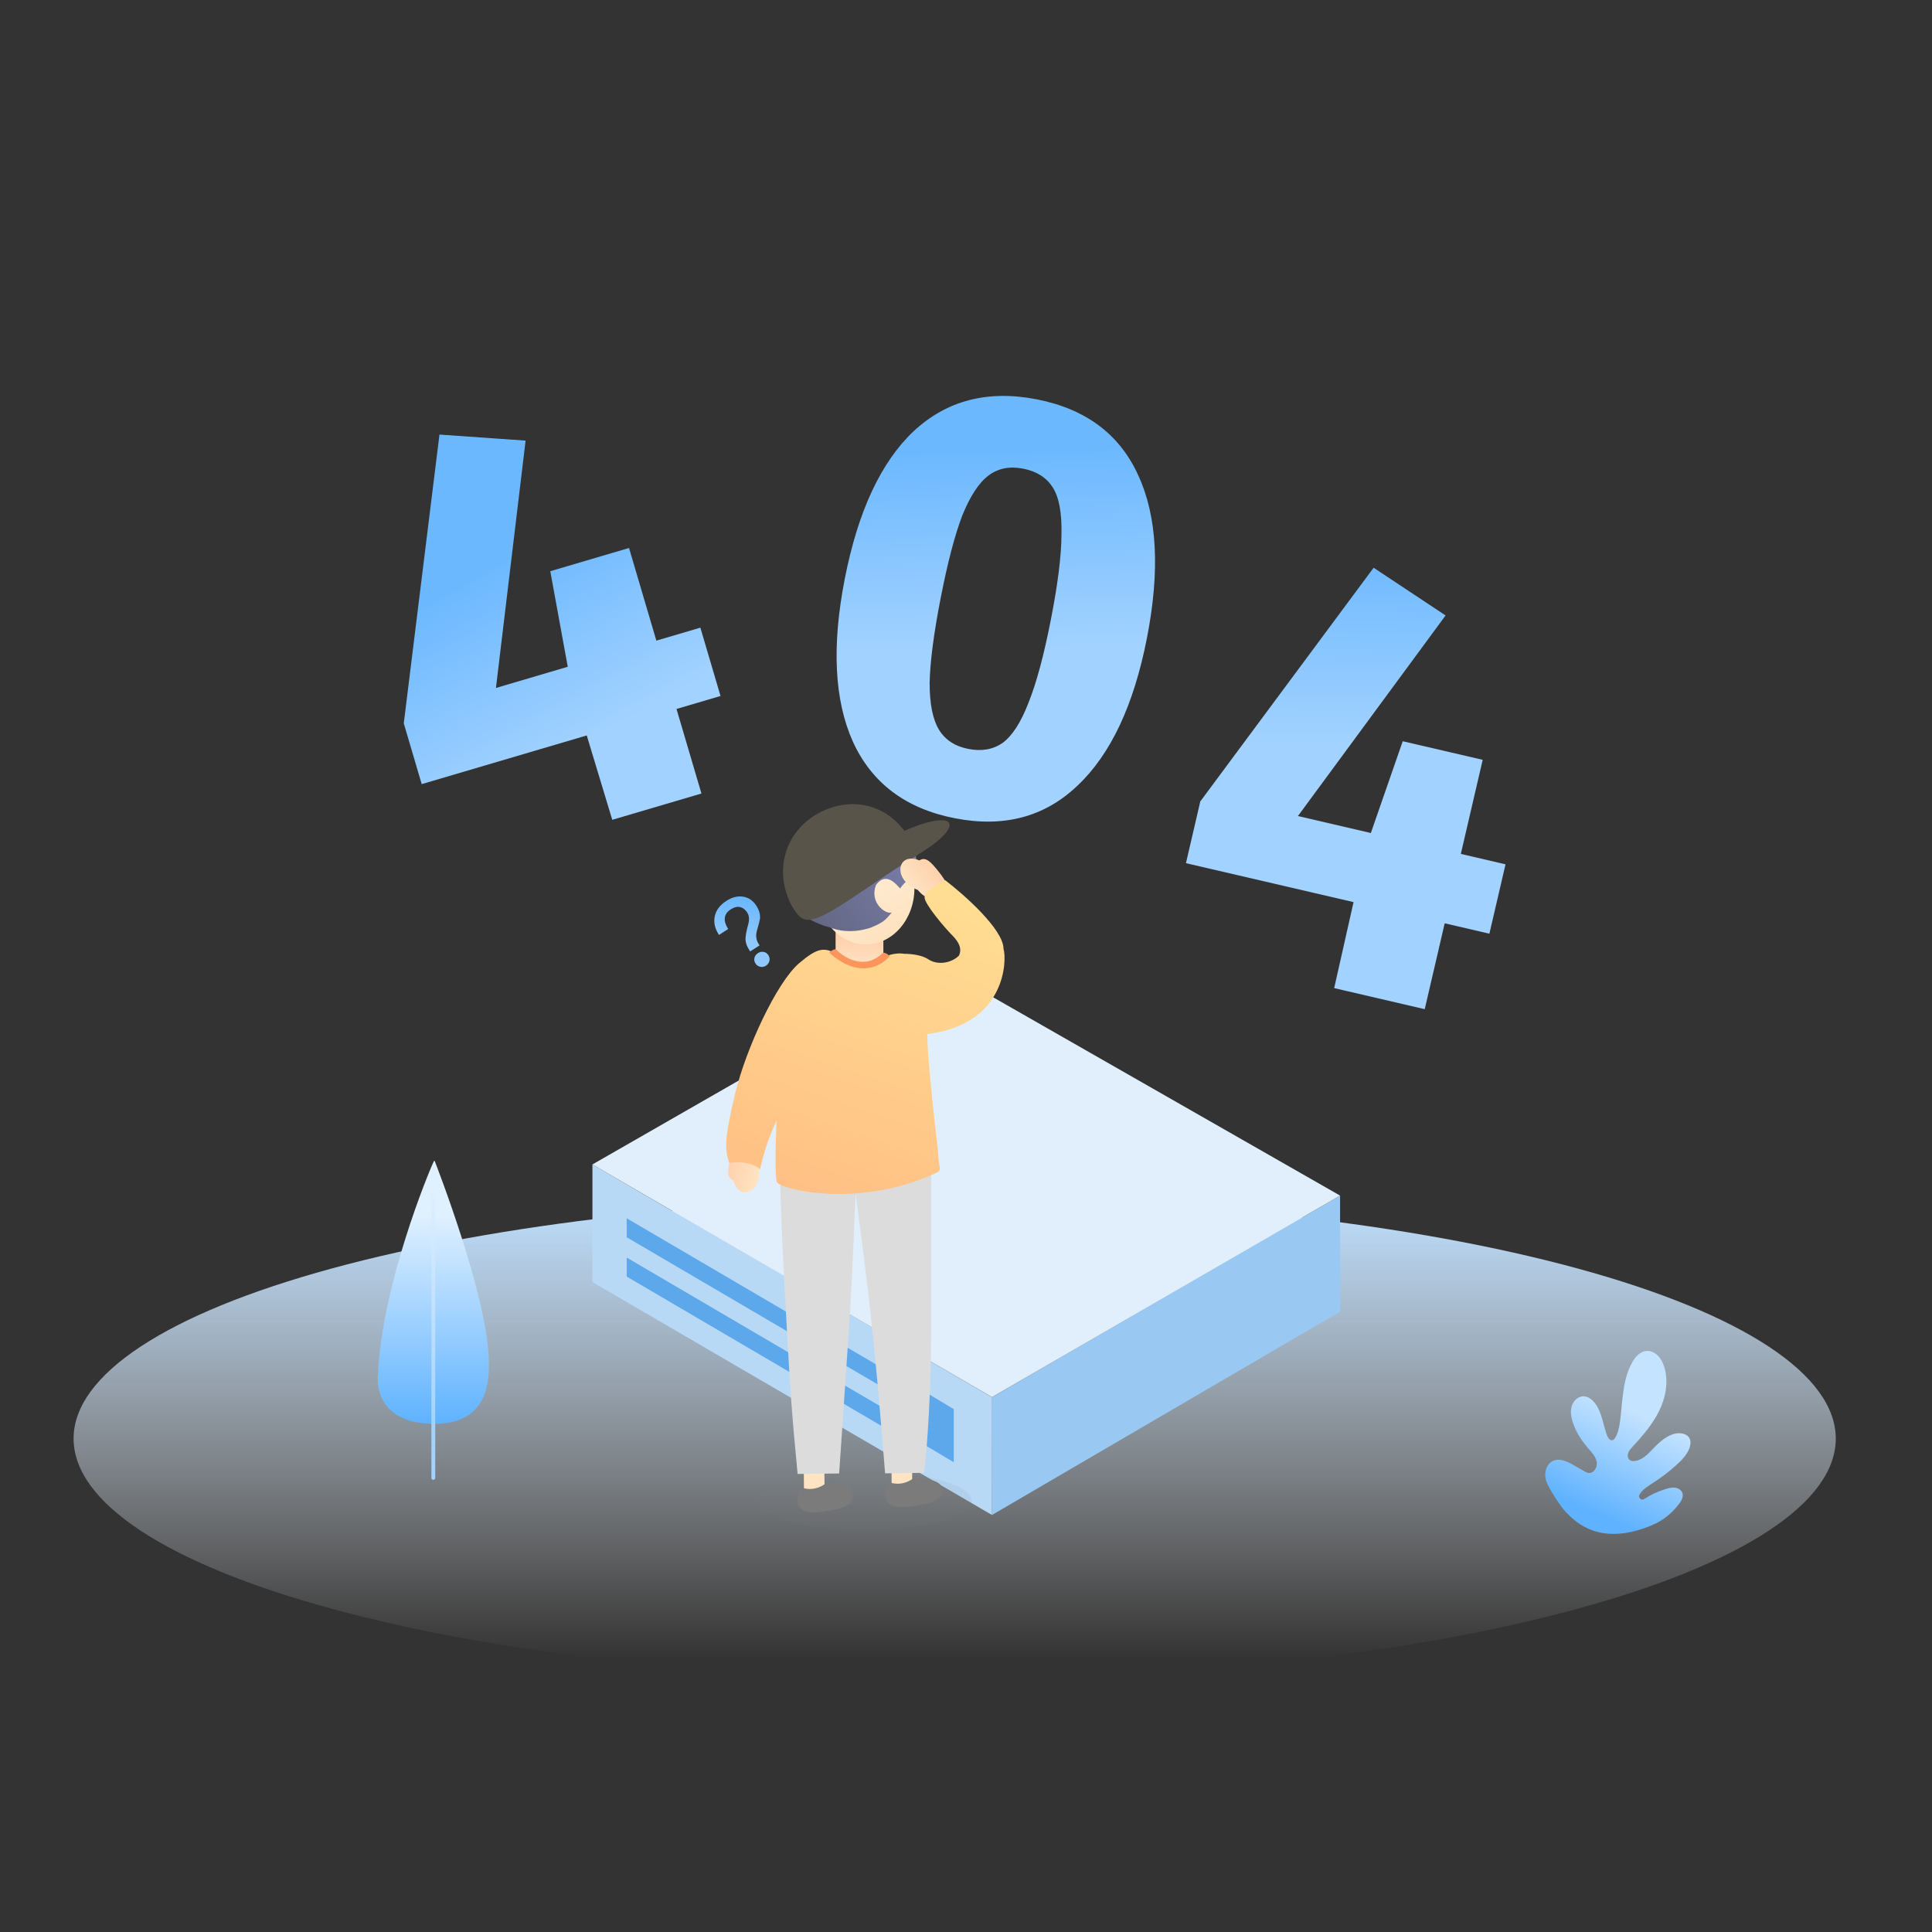 <?xml version="1.0" standalone="no"?><!DOCTYPE svg PUBLIC "-//W3C//DTD SVG 1.1//EN" "http://www.w3.org/Graphics/SVG/1.1/DTD/svg11.dtd"><svg height="1024" node-id="1" sillyvg="true" template-height="1024" template-width="1024" version="1.1" viewBox="0 0 1024 1024" width="1024" xmlns="http://www.w3.org/2000/svg" xmlns:xlink="http://www.w3.org/1999/xlink"><rect x="0" y="0" width="1024" height="1024" fill="#333333" stroke="none"/><defs node-id="76"><linearGradient gradientUnits="userSpaceOnUse" id="paint0_linear_1515_110877" node-id="31" spreadMethod="pad" x1="506" x2="506" y1="635" y2="890"><stop offset="0" stop-color="#bddfff"></stop><stop offset="0.959" stop-color="#ffffff" stop-opacity="0"></stop></linearGradient><linearGradient gradientUnits="userSpaceOnUse" id="paint1_linear_1515_110877" node-id="34" spreadMethod="pad" x1="229.66" x2="229.66" y1="754.678" y2="615.257"><stop offset="0" stop-color="#5fb2ff"></stop><stop offset="0.789" stop-color="#dff0ff"></stop></linearGradient><linearGradient gradientUnits="userSpaceOnUse" id="paint2_linear_1515_110877" node-id="37" spreadMethod="pad" x1="229.661" x2="229.661" y1="630.738" y2="784.347"><stop offset="0" stop-color="#dff0ff"></stop><stop offset="0.818" stop-color="#a2d2ff"></stop></linearGradient><linearGradient gradientUnits="userSpaceOnUse" id="paint3_linear_1515_110877" node-id="40" spreadMethod="pad" x1="883.842" x2="847.534" y1="720.042" y2="802.968"><stop offset="0.365" stop-color="#c4e3ff"></stop><stop offset="1" stop-color="#5fb2ff"></stop></linearGradient><linearGradient gradientUnits="userSpaceOnUse" id="paint4_linear_1515_110877" node-id="43" spreadMethod="pad" x1="691.606" x2="742.451" y1="62.485" y2="154.407"><stop offset="0" stop-color="#6cb8ff"></stop><stop offset="1" stop-color="#a2d2ff"></stop></linearGradient><linearGradient gradientUnits="userSpaceOnUse" id="paint5_linear_1515_110877" node-id="46" spreadMethod="pad" x1="817.819" x2="820.492" y1="231.286" y2="336.299"><stop offset="0" stop-color="#6cb8ff"></stop><stop offset="1" stop-color="#a2d2ff"></stop></linearGradient><linearGradient gradientUnits="userSpaceOnUse" id="paint6_linear_1515_110877" node-id="49" spreadMethod="pad" x1="820.15" x2="819.109" y1="290.243" y2="395.285"><stop offset="0" stop-color="#6cb8ff"></stop><stop offset="1" stop-color="#a2d2ff"></stop></linearGradient><linearGradient gradientUnits="userSpaceOnUse" id="paint7_linear_1515_110877" node-id="52" spreadMethod="pad" x1="455.54" x2="455.54" y1="494.302" y2="517.454"><stop offset="0" stop-color="#ffcda5"></stop><stop offset="1" stop-color="#ffe8d1"></stop></linearGradient><linearGradient gradientUnits="userSpaceOnUse" id="paint8_linear_1515_110877" node-id="55" spreadMethod="pad" x1="454.958" x2="485.08" y1="441.067" y2="497.231"><stop offset="0" stop-color="#fff2df"></stop><stop offset="1" stop-color="#fee0bc"></stop></linearGradient><linearGradient gradientUnits="userSpaceOnUse" id="paint9_linear_1515_110877" node-id="58" spreadMethod="pad" x1="473.385" x2="424.514" y1="447.785" y2="486.775"><stop offset="0" stop-color="#777ca7"></stop><stop offset="1" stop-color="#636681"></stop></linearGradient><linearGradient gradientUnits="userSpaceOnUse" id="paint10_linear_1515_110877" node-id="61" spreadMethod="pad" x1="483.439" x2="496.81" y1="471.782" y2="461.107"><stop offset="0" stop-color="#fee4c3"></stop><stop offset="1" stop-color="#ffd1ac"></stop></linearGradient><linearGradient gradientUnits="userSpaceOnUse" id="paint11_linear_1515_110877" node-id="64" spreadMethod="pad" x1="403.547" x2="386.95" y1="619.109" y2="614.954"><stop offset="0" stop-color="#fee4c3"></stop><stop offset="1" stop-color="#ffd1ac"></stop></linearGradient><linearGradient gradientUnits="userSpaceOnUse" id="paint12_linear_1515_110877" node-id="67" spreadMethod="pad" x1="508.79" x2="444.225" y1="452.554" y2="643.6"><stop offset="0" stop-color="#ffe194"></stop><stop offset="1" stop-color="#ffbf84"></stop></linearGradient><linearGradient gradientUnits="userSpaceOnUse" id="paint13_linear_1515_110877" node-id="70" spreadMethod="pad" x1="390.285" x2="385.202" y1="476.52" y2="508.233"><stop offset="0" stop-color="#6cb8ff"></stop><stop offset="0.657" stop-color="#8fc8ff"></stop></linearGradient><clipPath id="clip0_1515_110877" node-id="73"><path d="M 0.00 0.00 L 1024.00 0.00 L 1024.00 1024.00 L 0.00 1024.00 Z" fill="#000000" fill-rule="nonzero" node-id="163" stroke="none" target-height="1024" target-width="1024" target-x="0" target-y="0"></path></clipPath></defs><g clip-path="url(#clip0_1515_110877)" id="sillyvg_g_0" node-id="167"><path d="M 973.00 762.50 C 973.00 796.32 923.80 828.75 836.22 852.66 C 748.64 876.57 629.86 890.00 506.00 890.00 C 382.14 890.00 263.36 876.57 175.78 852.66 C 88.20 828.75 39.00 796.32 39.00 762.50 C 39.00 728.68 88.20 696.25 175.78 672.34 C 263.36 648.43 382.14 635.00 506.00 635.00 C 629.86 635.00 748.64 648.43 836.22 672.34 C 923.80 696.25 973.00 728.68 973.00 762.50 Z" fill="url(#paint0_linear_1515_110877)" fill-rule="nonzero" node-id="169" stroke="none" target-height="255" target-width="934" target-x="39" target-y="635"></path><path d="M 230.46 615.50 C 230.46 615.50 230.23 614.92 229.93 615.54 C 227.18 621.12 202.33 681.57 200.36 728.22 C 200.36 728.22 196.22 755.02 230.97 754.66 C 259.97 754.37 259.20 729.66 259.10 721.34 C 258.70 687.57 230.46 615.50 230.46 615.50 Z" fill="url(#paint1_linear_1515_110877)" fill-rule="nonzero" node-id="171" stroke="none" target-height="140.098" target-width="63.758" target-x="196.215" target-y="614.922"></path><path d="M 229.66 784.34 C 229.10 784.34 228.65 783.89 228.65 783.33 L 228.65 631.75 C 228.65 631.20 229.10 630.74 229.66 630.74 C 230.22 630.74 230.68 631.20 230.68 631.75 L 230.68 783.33 C 230.68 783.90 230.22 784.34 229.66 784.34 Z" fill="url(#paint2_linear_1515_110877)" fill-rule="nonzero" node-id="173" stroke="none" target-height="153.606" target-width="2.033" target-x="228.647" target-y="630.737"></path><path d="M 869.35 810.66 C 876.54 808.40 883.52 805.45 889.87 797.18 C 891.18 795.48 892.40 793.31 891.69 791.28 C 891.15 789.76 889.59 788.78 888.01 788.53 C 887.42 788.44 886.83 788.43 886.23 788.48 L 886.23 788.48 C 885.32 788.57 884.41 788.75 883.54 789.01 L 883.28 789.09 C 879.09 790.30 875.09 792.13 871.42 794.52 C 871.09 794.74 870.70 794.83 870.31 794.79 C 869.91 794.75 869.55 794.58 869.27 794.30 C 868.98 794.02 868.80 793.65 868.75 793.25 C 868.70 792.86 868.79 792.45 868.99 792.11 C 869.37 791.49 869.80 790.91 870.29 790.38 C 871.01 789.61 871.81 788.92 872.66 788.30 C 873.79 787.46 874.99 786.72 876.17 785.95 C 880.56 783.12 884.72 779.93 888.61 776.42 C 891.38 773.91 894.09 771.13 895.41 767.61 C 896.01 765.99 896.29 764.12 895.57 762.55 C 894.38 759.97 891.00 759.25 888.24 759.78 C 883.40 760.72 879.53 764.32 876.10 767.91 C 873.26 770.89 870.08 774.19 865.99 774.37 C 865.29 774.44 864.59 774.30 863.98 773.96 C 862.81 773.25 862.51 771.59 862.93 770.27 C 863.34 768.95 864.30 767.90 865.23 766.89 C 870.62 761.02 875.93 754.92 879.43 747.73 C 882.93 740.53 884.48 732.04 882.05 724.41 C 881.34 722.18 880.26 720.00 878.59 718.38 C 876.92 716.76 874.58 715.75 872.28 716.06 C 869.15 716.47 866.80 719.15 865.21 721.91 C 859.77 731.40 860.10 743.02 858.57 753.89 C 858.14 756.93 857.51 760.05 855.73 762.56 C 855.56 762.80 855.35 763.00 855.10 763.15 C 853.63 764.01 852.31 762.27 851.76 760.79 C 849.58 754.95 849.04 748.26 845.14 743.43 C 843.65 741.59 841.54 740.05 839.20 740.06 C 836.33 740.08 833.88 742.51 833.04 745.29 C 832.20 748.07 832.71 751.10 833.60 753.86 C 835.26 758.98 838.25 763.58 841.76 767.63 C 843.61 769.76 845.71 771.92 846.26 774.71 C 846.43 775.65 846.36 776.63 846.05 777.54 C 845.75 778.45 845.22 779.27 844.51 779.91 C 844.18 780.20 843.80 780.42 843.39 780.56 C 842.97 780.70 842.53 780.75 842.10 780.71 C 841.16 780.63 840.31 780.14 839.48 779.67 C 839.14 779.47 838.79 779.26 838.45 779.07 C 837.08 778.28 835.71 777.48 834.34 776.69 C 830.85 774.67 826.65 772.61 823.02 774.35 C 821.17 775.24 819.95 776.98 819.38 778.99 C 818.87 780.80 818.87 782.73 819.38 784.55 C 820.46 788.33 827.28 798.85 830.09 801.56 C 833.37 804.73 844.75 818.40 869.35 810.66 Z" fill="url(#paint3_linear_1515_110877)" fill-rule="nonzero" node-id="175" stroke="none" target-height="102.653" target-width="77.419" target-x="818.872" target-y="715.745"></path><path d="M 371.21 332.67 L 381.89 368.89 L 358.56 375.77 L 371.78 420.58 L 324.51 434.52 L 310.99 389.80 L 223.51 415.60 L 214.01 383.37 L 232.93 230.33 L 278.58 233.54 L 262.86 364.63 L 300.92 353.40 L 291.66 302.75 L 333.40 290.44 L 347.88 339.55 L 371.21 332.67 Z" fill="url(#paint4_linear_1515_110877)" fill-rule="nonzero" node-id="177" stroke="none" target-height="204.194" target-width="167.88" target-x="214.01" target-y="230.328"></path><path d="M 549.48 211.65 C 575.44 216.73 593.37 230.12 603.25 251.83 C 613.35 273.58 614.90 302.36 607.90 338.17 C 600.94 373.76 588.67 399.84 571.09 416.40 C 553.72 433.00 532.05 438.76 506.08 433.69 C 480.12 428.62 462.12 415.10 452.06 393.14 C 442.22 371.21 440.77 342.46 447.73 306.86 C 454.73 271.06 466.89 244.96 484.22 228.57 C 501.77 212.22 523.52 206.58 549.48 211.65 Z M 542.30 248.40 C 535.18 247.00 529.08 248.20 523.99 251.99 C 518.90 255.78 514.27 262.81 510.09 273.08 C 506.12 283.39 502.29 297.96 498.61 316.81 C 494.92 335.65 492.96 350.70 492.72 361.95 C 492.72 373.04 494.37 381.30 497.66 386.72 C 500.94 392.15 506.15 395.56 513.27 396.95 C 520.38 398.34 526.47 397.24 531.51 393.67 C 536.60 389.88 541.13 382.83 545.10 372.52 C 549.33 362.04 553.30 347.27 557.02 328.22 C 560.75 309.17 562.60 294.10 562.60 283.01 C 562.84 271.76 561.30 263.52 557.97 258.31 C 554.64 253.09 549.42 249.79 542.30 248.40 Z" fill="url(#paint5_linear_1515_110877)" fill-rule="nonzero" node-id="179" stroke="none" target-height="232.187" target-width="174.124" target-x="440.772" target-y="206.578"></path><path d="M 797.96 458.10 L 789.41 494.88 L 765.72 489.37 L 755.14 534.88 L 707.14 523.72 L 717.41 478.14 L 628.58 457.50 L 636.18 424.77 L 728.05 300.91 L 766.19 326.20 L 687.93 432.52 L 726.58 441.51 L 743.47 392.87 L 785.86 402.72 L 774.27 452.59 L 797.96 458.10 Z" fill="url(#paint6_linear_1515_110877)" fill-rule="nonzero" node-id="181" stroke="none" target-height="233.969" target-width="169.381" target-x="628.577" target-y="300.909"></path><path d="M 314.00 617.18 L 525.77 740.67 L 525.77 802.97 L 314.00 679.51 L 314.00 617.21 L 314.00 617.18 Z" fill="#b8d9f6" fill-rule="nonzero" node-id="183" stroke="none" target-height="185.786" target-width="211.769" target-x="314" target-y="617.18"></path><path d="M 332.16 645.70 L 467.96 725.30 L 467.96 735.37 L 332.16 655.77 L 332.16 645.73 L 332.16 645.70 Z M 332.16 666.53 L 467.96 746.14 L 467.96 756.21 L 332.16 676.61 L 332.16 666.57 L 332.16 666.53 Z M 480.51 731.88 L 505.50 746.86 L 505.50 775.03 L 480.51 760.08 L 480.51 732.05 L 480.51 731.88 Z" fill="#5ca8ea" fill-rule="nonzero" node-id="185" stroke="none" target-height="129.337" target-width="173.332" target-x="332.163" target-y="645.698"></path><path d="M 710.27 633.69 L 525.77 740.67 L 525.77 802.97 L 710.27 695.19 L 710.27 633.69 Z" fill="#99c9f2" fill-rule="nonzero" node-id="187" stroke="none" target-height="169.277" target-width="184.506" target-x="525.769" target-y="633.688"></path><path d="M 710.27 633.69 L 497.37 512.00 L 314.00 617.18 L 525.77 740.42 L 710.27 633.69 Z" fill="#e0effb" fill-rule="nonzero" node-id="189" stroke="none" target-height="228.425" target-width="396.275" target-x="314" target-y="512"></path><path d="M 515.00 795.50 C 515.00 804.06 489.70 811.00 458.50 811.00 C 427.30 811.00 402.00 804.06 402.00 795.50 C 402.00 786.94 427.30 780.00 458.50 780.00 C 489.70 780.00 515.00 786.94 515.00 795.50 Z" fill="#7d7d7d" fill-opacity="0.1" fill-rule="nonzero" node-id="191" stroke="none" target-height="31" target-width="113" target-x="402" target-y="780"></path><path d="M 468.20 490.87 L 442.88 490.87 L 442.88 517.45 L 468.20 517.45 L 468.20 490.87 Z" fill="url(#paint7_linear_1515_110877)" fill-rule="nonzero" node-id="193" stroke="none" target-height="26.588" target-width="25.321" target-x="442.879" target-y="490.866"></path><path d="M 458.92 500.57 C 473.13 500.57 484.66 487.25 484.66 470.82 C 484.66 454.39 473.13 441.07 458.92 441.07 C 444.70 441.07 433.17 454.39 433.17 470.82 C 433.17 487.25 444.70 500.57 458.92 500.57 Z" fill="url(#paint8_linear_1515_110877)" fill-rule="nonzero" node-id="195" stroke="none" target-height="59.505" target-width="51.487" target-x="433.172" target-y="441.067"></path><path d="M 482.21 445.06 C 484.47 449.33 486.40 455.33 486.40 462.87 C 486.40 464.45 485.72 464.66 484.48 465.04 C 482.86 465.54 480.29 466.34 477.05 470.88 C 476.88 470.70 476.67 470.48 476.44 470.22 C 474.19 467.76 469.25 462.34 464.32 469.03 C 460.68 478.27 469.23 484.75 472.64 483.68 L 472.61 483.71 C 469.33 487.60 468.29 488.84 461.92 491.51 C 461.92 491.51 450.81 496.05 439.52 491.43 C 436.45 490.71 433.07 489.44 428.93 487.19 C 420.95 479.57 407.18 460.00 425.57 438.31 C 425.60 438.29 425.70 438.20 425.87 438.06 C 428.62 435.71 448.84 418.38 473.54 434.97 C 474.98 436.12 476.31 437.34 477.48 438.63 C 478.54 439.59 479.85 441.12 481.13 443.18 C 481.52 443.79 481.88 444.42 482.21 445.06 Z" fill="url(#paint9_linear_1515_110877)" fill-rule="evenodd" node-id="197" stroke="none" target-height="77.669" target-width="79.222" target-x="407.177" target-y="418.383"></path><path d="M 486.44 453.13 C 473.05 461.42 470.37 463.37 453.67 474.61 C 428.15 491.79 425.64 489.87 419.66 480.18 C 409.48 460.65 416.77 439.87 434.44 430.67 C 452.11 421.46 475.44 425.41 486.44 453.13 Z" fill="#585449" fill-rule="nonzero" node-id="199" stroke="none" target-height="70.337" target-width="76.955" target-x="409.481" target-y="421.457"></path><path d="M 503.11 436.30 L 503.32 437.18 L 503.18 438.26 L 502.58 439.64 L 501.34 441.41 L 499.47 443.46 L 496.88 445.80 L 493.41 448.48 L 487.83 452.17 L 481.01 455.99 L 473.94 459.32 L 467.69 461.70 L 463.49 462.96 L 460.08 463.70 L 457.33 464.03 L 455.16 464.01 L 453.69 463.69 L 452.73 463.18 L 452.13 462.49 L 451.92 461.60 L 452.06 460.52 L 452.66 459.14 L 453.90 457.37 L 455.77 455.32 L 458.36 452.98 L 461.83 450.30 L 467.41 446.61 L 474.23 442.79 L 481.31 439.47 L 487.56 437.08 L 491.75 435.83 L 495.17 435.08 L 497.92 434.75 L 500.08 434.78 L 501.55 435.09 L 502.51 435.61 L 503.11 436.30 Z" fill="#585449" fill-rule="nonzero" group-id="1" node-id="203" stroke="none" target-height="29.281" target-width="51.398" target-x="451.923" target-y="434.752"></path><path d="M 426.00 776.41 L 436.92 776.31 L 437.05 790.87 L 426.13 790.96 Z" fill="#fee4c3" fill-rule="nonzero" group-id="2" node-id="208" stroke="none" target-height="14.651" target-width="11.045" target-x="426.001" target-y="776.314"></path><path d="M 451.84 790.31 C 452.75 795.25 450.34 798.65 442.44 800.12 C 434.54 801.58 426.09 803.15 423.31 798.12 C 423.43 798.34 420.85 794.87 425.22 788.51 C 425.22 788.51 431.25 791.09 437.74 786.19 C 444.98 786.26 451.15 786.63 451.84 790.31 Z" fill="#7b7b7b" fill-rule="nonzero" node-id="211" stroke="none" target-height="16.964" target-width="31.9" target-x="420.853" target-y="786.187"></path><path d="M 472.52 773.62 L 483.43 773.58 L 483.50 788.13 L 472.58 788.18 Z" fill="#fee4c3" fill-rule="nonzero" group-id="3" node-id="215" stroke="none" target-height="14.602" target-width="10.981" target-x="472.516" target-y="773.575"></path><path d="M 499.13 788.49 C 500.03 793.43 496.76 795.96 488.85 797.40 C 480.94 798.83 472.49 800.36 469.73 795.31 C 469.85 795.53 467.29 792.06 471.69 785.71 C 471.69 785.71 477.70 788.32 484.21 783.45 C 491.45 783.55 498.47 784.81 499.13 788.49 Z" fill="#7b7b7b" fill-rule="nonzero" node-id="218" stroke="none" target-height="16.913" target-width="32.739" target-x="467.288" target-y="783.445"></path><path d="M 413.34 621.69 C 414.15 651.50 415.16 669.68 416.98 703.14 C 418.81 736.60 419.79 750.73 422.75 781.22 L 444.77 780.97 L 449.79 706.86 C 451.61 682.69 453.43 632.57 453.43 632.57 C 453.43 632.57 458.90 671.54 462.54 706.86 C 466.19 742.18 469.10 780.90 469.10 780.90 L 489.81 780.63 C 489.81 780.63 493.52 751.47 493.52 703.14 C 493.52 654.81 493.52 621.70 493.52 621.70 L 413.34 621.69 Z" fill="#dcdcdc" fill-rule="nonzero" node-id="220" stroke="none" target-height="159.525" target-width="80.184" target-x="413.338" target-y="621.693"></path><path d="M 487.29 456.03 C 490.70 453.81 493.48 456.94 497.58 462.07 C 501.68 467.21 505.17 473.27 501.49 476.21 C 497.80 479.16 490.61 476.86 486.51 471.73 C 472.72 466.46 475.38 451.15 487.29 456.03 Z" fill="url(#paint10_linear_1515_110877)" fill-rule="nonzero" node-id="222" stroke="none" target-height="28.004" target-width="32.453" target-x="472.721" target-y="451.152"></path><path d="M 388.69 625.60 C 384.86 624.24 385.65 620.13 387.25 613.75 C 388.85 607.38 391.55 600.93 396.12 602.07 C 400.70 603.22 403.24 610.33 401.64 616.70 C 405.82 630.86 392.03 638.03 388.69 625.60 Z" fill="url(#paint11_linear_1515_110877)" fill-rule="nonzero" node-id="224" stroke="none" target-height="37.1" target-width="20.966" target-x="384.856" target-y="600.927"></path><path d="M 491.43 548.05 C 491.54 551.13 491.67 554.27 491.86 557.46 C 493.08 574.62 495.13 592.38 496.34 602.86 C 496.93 607.93 497.31 611.29 497.31 612.03 C 497.31 614.26 497.61 615.87 497.85 617.13 C 498.19 618.97 498.39 620.05 497.31 621.13 C 455.47 641.14 413.63 630.23 411.82 626.59 C 410.88 624.71 410.85 610.66 411.57 593.78 C 407.69 602.74 405.50 608.29 402.77 619.95 C 402.76 619.33 397.44 614.78 386.47 616.34 C 384.07 608.92 383.90 603.61 389.76 579.17 C 395.26 556.30 411.57 520.63 423.65 510.44 C 433.02 502.53 436.86 501.56 444.01 506.05 C 444.46 507.05 444.83 508.07 445.11 509.12 C 448.46 510.81 452.90 511.99 459.11 511.99 L 459.20 511.97 C 463.24 511.15 468.22 510.14 470.03 506.53 C 473.74 505.39 476.77 505.10 479.27 505.54 C 484.01 505.54 489.10 506.51 491.86 508.35 C 497.31 511.99 504.59 510.17 508.23 506.53 C 510.05 502.89 508.23 499.25 504.59 495.62 C 500.95 491.98 490.04 479.24 490.04 475.61 C 490.04 472.70 497.31 468.33 500.95 466.51 C 511.26 474.39 531.88 492.71 531.88 502.89 C 533.65 508.22 533.70 542.99 491.43 548.05 Z M 402.76 619.99 C 402.77 619.98 402.77 619.96 402.77 619.95 L 402.76 619.99 Z" fill="url(#paint12_linear_1515_110877)" fill-rule="evenodd" node-id="226" stroke="none" target-height="174.633" target-width="149.799" target-x="383.896" target-y="466.511"></path><path d="M 471.58 506.69 C 471.58 506.69 469.85 504.93 468.07 504.93 C 458.45 514.45 447.56 507.83 443.07 503.16 C 442.90 502.98 441.29 503.16 439.50 504.93 C 455.21 519.07 467.41 512.00 471.58 506.69 Z" fill="#fb955b" fill-rule="nonzero" node-id="228" stroke="none" target-height="16.092" target-width="32.074" target-x="439.503" target-y="502.978"></path><path d="M 385.01 477.47 C 381.58 479.69 379.51 482.40 378.85 485.65 C 378.15 488.86 378.88 492.14 381.07 495.54 L 385.95 492.39 C 384.63 490.35 384.03 488.50 384.15 486.84 C 384.21 484.89 385.32 483.25 387.42 481.91 C 389.09 480.83 390.74 480.43 392.26 480.76 C 393.75 481.12 395.02 482.07 396.07 483.70 C 396.85 484.91 397.10 486.32 396.95 487.93 L 396.73 489.32 C 395.50 493.74 394.96 496.78 395.19 498.47 C 395.32 500.10 396.00 501.76 397.11 503.49 L 397.62 504.27 L 402.59 501.07 L 402.08 500.28 C 401.36 499.17 400.94 497.99 400.85 496.73 C 400.73 495.63 400.84 494.37 401.24 493.06 C 402.20 489.75 402.72 487.70 402.81 486.92 C 403.01 484.68 402.39 482.39 400.92 480.11 C 399.13 477.32 396.76 475.69 393.85 475.26 C 390.92 474.79 387.99 475.55 385.01 477.47 Z M 401.70 505.20 C 400.77 505.80 400.11 506.61 399.88 507.68 C 399.62 508.71 399.80 509.71 400.43 510.68 C 401.03 511.61 401.87 512.19 402.94 512.42 C 404.00 512.66 405.05 512.44 405.98 511.84 C 406.91 511.24 407.54 510.38 407.80 509.36 C 408.03 508.29 407.89 507.26 407.26 506.28 C 406.63 505.31 405.80 504.72 404.76 504.54 C 403.69 504.31 402.67 504.57 401.70 505.20 Z" fill="url(#paint13_linear_1515_110877)" fill-rule="nonzero" node-id="230" stroke="none" target-height="37.871" target-width="29.879" target-x="378.151" target-y="474.785"></path></g></svg>